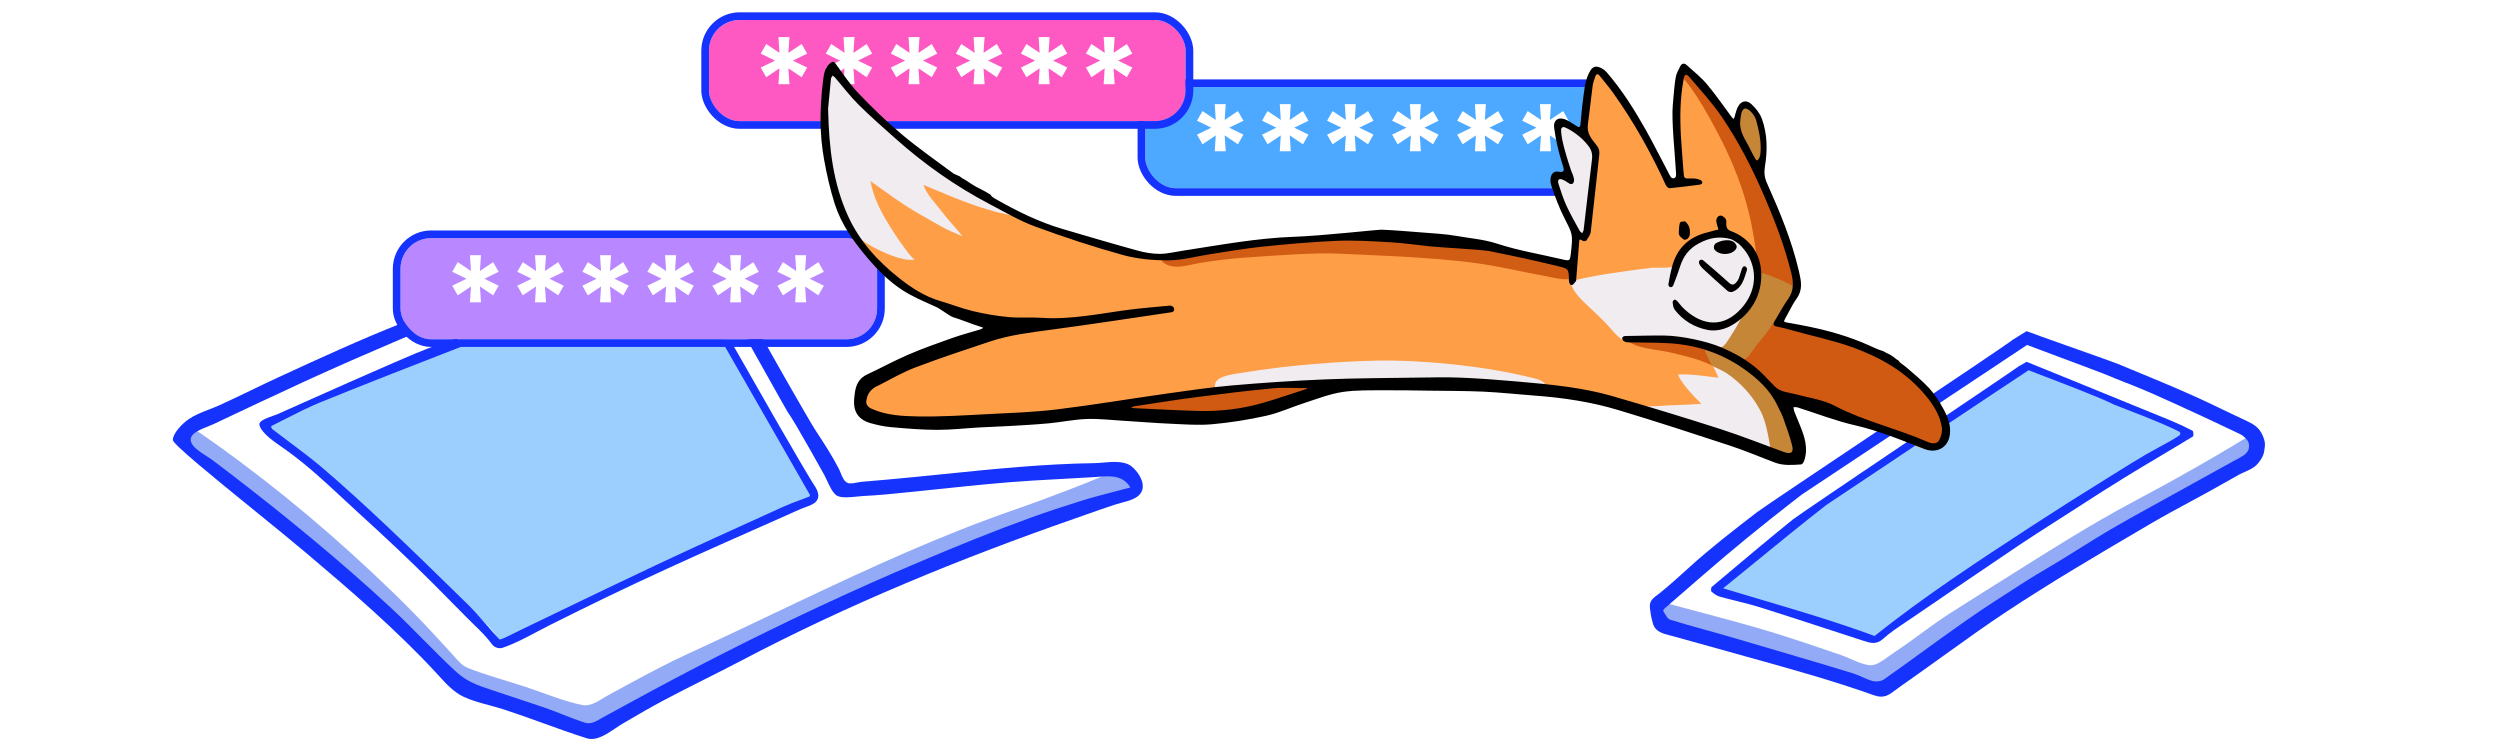 <svg width="463" height="138" viewBox="0 0 281 97" fill="none" xmlns="http://www.w3.org/2000/svg">
<path d="M248.248 45.765L271.409 56.462L271.272 59.665L254.174 69.044L235.322 81.112L222.587 90.312L216.326 87.853L206.14 85.306L196.372 82.138L193.749 81.186L193.353 78.153L217.625 59.665H218.507L219.831 58.853C219.831 58.853 220.42 56.916 221.723 57.244C222.814 57.519 224.513 55.636 224.513 55.636C224.513 55.636 228.685 51.501 229.101 51.616C231.528 52.288 239.5 45.765 239.5 45.765L241.5 44.375L248.248 45.765Z" fill="white"/>
<path d="M75.124 41.889L87.292 63.193L106.289 61.967L115.072 61.354L124.072 60.87L125.714 62.725L124.995 64.314L103.356 72.256L89.131 78.104L80.552 82.189L62.985 90.768L55.624 95.774L47.829 92.825L42.355 91.176L37.396 89.753L25.401 77.082L11.512 65.644L4.573 60.893L1.256 57.722L1.811 55.278L18.943 48.077L28.823 43.563L38.474 39.703L51.955 59.516L56.041 57.473L75.124 41.889Z" fill="white"/>
<path d="M12.839 56.145C22.809 62.68 30.99 71.449 39.483 79.723C40.417 80.634 41.475 81.511 42.239 82.573C42.474 82.9 42.77 83.755 43.127 83.937C43.611 84.182 44.6 83.443 45.037 83.235C47.639 82.003 50.248 80.779 52.854 79.556C58.445 76.931 64.035 74.304 69.63 71.686C72.349 70.413 75.067 69.143 77.786 67.868C79.124 67.241 80.47 66.622 81.796 65.966C82.707 65.515 84.296 64.898 83.863 63.752C83.385 62.488 82.439 61.244 81.765 60.067C80.95 58.642 80.135 57.216 79.322 55.79C78.656 54.622 77.99 53.451 77.323 52.283C76.969 51.664 76.612 51.049 76.258 50.43C74.936 48.108 67.264 37.15 62.889 36.826C57.052 36.385 45.889 42.993 40.811 43.502C37.631 43.822 34.405 45.412 31.446 46.529C25.091 48.929 18.994 51.942 12.938 55.018C12.903 55.322 12.868 55.629 12.833 55.933V56.137L12.839 56.145Z" fill="#9DCFFE"/>
<path d="M12.839 55.941C12.874 55.637 12.909 55.331 12.944 55.026C12.909 55.026 12.874 55.024 12.839 55.022V55.941Z" fill="#9DCFFE"/>
<path d="M41.409 91.481C41.303 91.094 41.234 90.849 41.166 90.604C43.591 91.088 45.983 92.181 48.316 92.998C48.916 93.209 49.619 93.368 50.188 93.656C50.242 93.683 50.622 93.77 50.681 93.862C50.822 94.073 50.523 94.162 50.571 94.238C50.991 94.908 52.156 95.016 52.928 95.382C53.869 95.827 54.341 95.923 55.405 95.521C56.398 95.147 57.24 94.483 58.108 93.893C59.895 92.673 61.842 91.626 63.825 90.778C68.384 88.827 72.772 86.331 77.104 83.931C78.258 83.292 79.412 82.652 80.564 82.011C81.749 81.353 82.997 80.412 84.272 79.952C85.109 79.65 85.989 79.778 86.851 79.433C88.075 78.943 89.27 78.373 90.471 77.834C99.838 73.634 109.263 69.837 119.002 66.587C121.03 65.911 122.813 65.027 124.838 64.365C125.679 64.091 126.035 63.911 125.792 62.98C125.569 62.13 124.903 60.817 123.906 60.862C122.96 60.905 121.88 61.738 121.008 62.112C119.807 62.627 118.597 63.115 117.374 63.577C114.976 64.483 112.584 65.413 110.159 66.246C100.247 69.655 90.849 74 81.387 78.49C76.693 80.716 72.014 82.969 67.289 85.13C64.875 86.235 62.534 87.479 60.199 88.739C59.129 89.317 58.061 89.897 56.992 90.478C55.957 91.039 54.795 92.018 53.596 91.781C51.071 91.28 48.524 90.169 46.073 89.375C43.648 88.588 41.123 87.912 38.75 86.981C37.802 86.609 37.337 85.898 36.654 85.165C35.831 84.282 35.02 83.388 34.201 82.499C32.498 80.655 30.737 78.865 28.933 77.117C21.715 70.117 13.967 63.556 5.77 57.731C4.761 57.014 3.744 56.307 2.724 55.604C1.754 54.936 1.088 57.267 3.196 59.859C7.249 62.849 11.085 66.207 14.89 69.506C18.747 72.85 22.691 76.085 26.445 79.546C28.241 81.202 30.003 82.91 31.756 84.613C32.596 85.428 33.421 86.258 34.25 87.085C34.989 87.824 35.852 89.038 36.75 89.571C36.957 89.693 37.153 89.601 37.392 89.751C37.684 89.932 37.835 90.259 38.17 90.435C39.126 90.939 40.378 91.152 41.403 91.478L41.409 91.481Z" fill="#93AAF6"/>
<path d="M241.007 66.906L240.971 66.922L241.011 66.932L241.007 66.906Z" fill="#93AAF6"/>
<path d="M76.797 43.546C77.63 45.108 82.995 54.578 83.975 56.072C85.054 57.718 86.133 59.363 87.015 61.097C87.083 61.231 87.147 61.393 87.216 61.565C87.422 62.085 87.664 62.692 88.152 62.878C88.457 62.994 88.924 62.9 89.341 62.815C89.534 62.776 89.716 62.74 89.866 62.727C92.105 62.539 94.346 62.343 96.582 62.122C97.94 61.989 99.295 61.851 100.648 61.713C107.174 61.047 113.666 60.385 120.25 60.29C120.596 60.285 120.983 60.252 121.388 60.218C122.687 60.107 124.171 59.981 125.089 60.719C125.804 61.295 126.596 62.412 126.545 63.364C126.471 64.739 125.02 65.119 123.829 65.432C123.58 65.497 123.342 65.559 123.13 65.627C121.771 66.063 120.424 66.539 119.078 67.015C118.596 67.186 118.114 67.356 117.631 67.525C102.814 72.697 88.152 78.69 74.251 86.013C72.685 86.837 71.104 87.631 69.523 88.426C67.698 89.343 65.874 90.259 64.074 91.221C62.46 92.083 60.879 93.006 59.298 93.928C59.145 94.018 58.991 94.108 58.837 94.197C58.55 94.365 58.242 94.573 57.918 94.791C56.751 95.578 55.392 96.496 54.163 96.107C52.255 95.503 50.365 94.82 48.474 94.137C46.77 93.521 45.065 92.905 43.346 92.347C42.744 92.151 42.119 91.984 41.49 91.815C40.349 91.508 39.198 91.199 38.158 90.719C36.867 90.122 35.873 89.031 34.921 87.986C34.792 87.844 34.663 87.702 34.534 87.563C29.362 81.976 23.508 76.943 17.699 72.037C15.841 70.468 13.367 68.457 10.867 66.426C5.627 62.168 0.277 57.822 0.277 57.269L0.28 57.271C0.28 56.454 1.409 55.188 2.41 54.52C3.189 54 4.08 53.656 4.965 53.315C5.417 53.141 5.867 52.967 6.299 52.771C7.691 52.141 9.068 51.477 10.445 50.813C11.604 50.254 12.762 49.694 13.93 49.156L14.053 49.099C19.368 46.65 24.704 44.192 30.151 42.045C31.305 41.59 32.465 41.149 33.626 40.709L33.968 40.579C34.081 40.536 34.266 40.479 34.489 40.41C34.598 40.376 34.716 40.34 34.84 40.301L35.778 41.731L35.774 41.733C33.772 42.54 31.779 43.363 29.793 44.213C25.681 45.969 21.58 47.748 17.517 49.617C13.497 51.466 9.496 53.351 5.498 55.247C5.311 55.336 5.076 55.428 4.821 55.529C3.609 56.005 1.946 56.658 2.868 57.939C3.245 58.465 3.982 58.937 4.653 59.366C4.961 59.564 5.255 59.752 5.494 59.932C6.371 60.596 7.247 61.26 8.119 61.93C15.131 67.321 22.019 72.979 28.515 78.984C29.988 80.346 31.401 81.773 32.814 83.198C34.226 84.624 35.638 86.049 37.11 87.41C38.56 88.752 39.998 89.229 41.794 89.825C41.892 89.858 41.991 89.891 42.092 89.924C42.517 90.066 42.942 90.207 43.367 90.349C45.065 90.914 46.763 91.48 48.461 92.046C49.336 92.339 50.199 92.68 51.061 93.021C51.982 93.385 52.902 93.749 53.835 94.052C54.653 94.317 55.225 93.986 55.896 93.596C56.026 93.52 56.161 93.442 56.302 93.366C57.126 92.919 57.949 92.47 58.771 92.021C59.095 91.844 59.418 91.667 59.742 91.491C63.533 89.422 67.344 87.395 71.191 85.432C79.902 80.984 88.739 76.841 97.749 73.032C102.371 71.077 107.024 69.177 111.745 67.466C113.961 66.663 116.197 65.925 118.446 65.223C119.948 64.755 121.454 64.364 122.961 63.973C123.616 63.803 124.272 63.633 124.928 63.456C123.931 61.817 122.305 61.944 120.638 62.075C120.372 62.096 120.104 62.117 119.837 62.13C117.307 62.261 114.776 62.404 112.245 62.557C108.29 62.798 104.351 63.21 100.411 63.623C99.398 63.729 98.386 63.835 97.373 63.938C96.988 63.977 96.602 64.017 96.217 64.056C94.174 64.267 92.128 64.477 90.077 64.575C89.875 64.585 89.626 64.611 89.353 64.64C88.48 64.732 87.36 64.85 86.761 64.541C86.215 64.257 85.752 63.249 85.405 62.492C85.292 62.245 85.191 62.024 85.103 61.865C83.896 59.677 82.658 57.508 81.4 55.349C81.06 54.767 80.678 54.18 80.29 53.586C79.999 53.139 75.322 44.714 75.041 44.257L76.797 43.546Z" fill="#1533FC"/>
<path d="M72.828 44.257C73.274 45.023 78.638 54.445 79.085 55.212C79.513 55.945 79.939 56.68 80.365 57.414C81.342 59.099 82.319 60.785 83.322 62.453C83.4 62.584 83.491 62.721 83.584 62.863C84.096 63.638 84.7 64.554 83.969 65.331C83.674 65.645 83.112 65.847 82.617 66.025C82.419 66.096 82.232 66.163 82.078 66.232C81.736 66.384 81.393 66.536 81.05 66.688C80.708 66.841 80.365 66.993 80.023 67.145C79.022 67.589 78.02 68.033 77.018 68.476C75.45 69.17 73.881 69.864 72.316 70.562C67.144 72.87 61.97 75.187 56.874 77.66C54.394 78.863 51.925 80.091 49.457 81.321C48.878 81.61 48.299 81.917 47.717 82.225C46.266 82.994 44.797 83.772 43.266 84.307C42.731 84.495 42.139 84.305 41.808 83.845H41.806C41.143 82.925 40.325 82.132 39.503 81.337C39.213 81.056 38.922 80.775 38.638 80.487C38.153 79.997 37.669 79.507 37.185 79.016C36.148 77.965 35.111 76.913 34.066 75.869C30.982 72.785 27.793 69.813 24.57 66.877C23.89 66.257 23.213 65.627 22.534 64.996C20.148 62.775 17.739 60.534 15.109 58.648C14.89 58.491 14.668 58.336 14.446 58.182C13.929 57.822 13.411 57.462 12.925 57.065C12.535 56.744 11.463 55.761 11.553 55.165C11.619 54.716 12.694 54.345 13.39 54.105C13.59 54.036 13.759 53.977 13.863 53.931C14.373 53.704 14.884 53.476 15.394 53.249C15.904 53.022 16.414 52.795 16.925 52.567C21.006 50.747 25.087 48.929 29.189 47.152C31.041 46.349 32.89 45.553 34.791 44.87C35.549 44.598 36.311 44.338 37.073 44.078C37.14 44.056 37.207 44.033 37.274 44.01L37.974 45.077C31.819 47.459 25.67 49.863 19.553 52.342C17.952 52.991 16.407 53.78 14.863 54.569C14.265 54.874 13.666 55.18 13.064 55.478C13.056 55.48 13.138 55.796 13.244 55.878C13.968 56.438 14.702 56.986 15.436 57.534C16.889 58.618 18.341 59.703 19.717 60.876C22.601 63.336 25.399 65.903 28.157 68.505C31.605 71.76 34.992 75.075 38.379 78.391L38.697 78.702C39.477 79.466 40.311 80.428 41.125 81.366C41.69 82.017 42.244 82.656 42.764 83.21L42.768 83.216C42.889 83.346 43.841 82.864 44.647 82.456C44.884 82.335 45.109 82.221 45.297 82.132C46.915 81.353 48.533 80.573 50.15 79.793C54.495 77.697 58.839 75.602 63.204 73.551C68.186 71.209 73.199 68.935 78.213 66.661C78.719 66.432 79.225 66.202 79.731 65.972C80.446 65.648 81.183 65.375 81.92 65.101C82.325 64.951 82.729 64.801 83.13 64.643C83.181 64.622 83.234 64.463 83.207 64.416C81.075 60.707 74.019 48.346 71.88 44.642L72.828 44.257Z" fill="#1533FC"/>
<path d="M201.291 76.745C203.734 77.546 206.295 78.049 208.783 78.696C211.16 79.315 213.446 80.169 215.75 81.01C216.835 81.407 217.928 81.782 219.014 82.171C219.803 82.452 221.214 83.329 222.06 83.225C222.875 83.124 224.109 81.788 224.774 81.29C225.853 80.481 226.933 79.672 228.016 78.868C235.943 72.985 244.522 67.974 252.881 62.731C255.097 61.34 257.313 59.951 259.529 58.56C260.003 58.262 260.479 57.964 260.953 57.665C261.347 57.418 262.442 57.02 262.624 56.636C263.028 55.784 261.407 55.482 260.716 55.196C256.077 53.274 251.445 51.333 246.796 49.44C241.221 47.177 244.463 48.866 241.812 47.636C239.162 48.866 223.748 59.264 220.693 61.238C219.705 61.485 218.551 62.939 217.748 63.589C216.633 64.492 215.503 65.376 214.365 66.25C209.931 69.662 205.525 73.079 201.291 76.741V76.745Z" fill="#9DCFFE"/>
<path d="M271.987 56.295C270.637 56.614 269.583 57.343 268.396 58.062C266.989 58.916 265.559 59.737 264.132 60.556C261.29 62.188 258.412 63.763 255.518 65.301C250.023 68.222 244.804 71.533 239.541 74.844C236.859 76.531 234.166 78.204 231.501 79.916C229.058 81.484 226.815 83.327 224.391 84.914C223.67 85.388 222.554 86.334 221.721 86.552C220.622 86.84 218.6 85.672 217.568 85.318C214.486 84.262 211.404 83.204 208.285 82.254C205.235 81.325 202.155 80.506 199.074 79.689C197.667 79.315 196.26 78.939 194.854 78.559C193.698 78.247 193.11 80.539 193.449 80.904C193.823 81.307 194.25 81.523 194.752 81.666C196.339 82.12 197.922 82.587 199.514 83.031C202.584 83.886 205.666 84.683 208.718 85.606C211.673 86.499 214.609 87.469 217.503 88.546C218.873 89.056 220.089 89.775 221.572 89.892C222.144 89.937 222.628 90.01 223.116 89.741C223.661 89.436 224.143 88.834 224.687 88.489C227.383 86.771 230.051 85.018 232.698 83.229C233.858 82.444 235.049 81.689 236.174 80.853C236.671 80.484 236.959 80.073 237.388 79.646C237.976 79.064 238.775 78.686 239.477 78.253C245.466 74.568 251.337 70.497 257.518 67.149C260.4 65.589 263.404 64.275 266.309 62.762C267.794 61.99 269.471 61.291 270.864 60.376C271.54 59.933 271.411 59.655 271.477 58.903C271.532 58.244 271.818 57.639 271.987 57.004C271.987 56.765 271.987 56.528 271.987 56.289V56.295Z" fill="#93AAF6"/>
<path d="M241.593 43.109C242.373 43.434 252.687 47.044 253.467 47.367C254.016 47.595 254.564 47.823 255.113 48.051C255.585 48.247 256.058 48.442 256.53 48.638C259.488 49.861 262.444 51.084 265.336 52.461C265.941 52.748 266.545 53.039 267.149 53.33C268.2 53.836 269.251 54.342 270.31 54.832C271.376 55.327 272.091 55.831 272.512 57.189C272.679 57.733 272.632 58.031 272.548 58.557C272.534 58.646 272.519 58.742 272.503 58.846C272.424 59.398 271.893 60.196 271.476 60.582C271.086 60.942 270.51 61.202 269.965 61.447C269.694 61.569 269.431 61.688 269.203 61.814C268.559 62.168 267.92 62.532 267.281 62.896C267.199 62.943 267.116 62.99 267.033 63.037C265.657 63.822 264.263 64.575 262.868 65.327C261.154 66.252 259.44 67.177 257.76 68.162L257.28 68.444C251.079 72.083 244.829 75.751 238.835 79.721C236.249 81.434 233.728 83.245 231.209 85.055C230.701 85.419 230.194 85.784 229.686 86.147C228.167 87.236 226.647 88.323 225.117 89.393C224.902 89.543 224.708 89.69 224.526 89.828C223.619 90.512 223.015 90.968 221.7 90.498C216.442 88.624 211.004 87.113 205.601 85.612C204.192 85.221 202.786 84.83 201.386 84.434C199.421 83.876 197.454 83.333 195.485 82.798C195.379 82.769 195.271 82.741 195.16 82.713C194.301 82.493 193.349 82.249 193.007 81.345C192.797 80.79 192.484 79.194 192.566 78.665C192.654 78.097 193.076 77.784 193.513 77.46C193.612 77.387 193.711 77.313 193.808 77.236C195.146 76.161 196.408 75.013 197.677 73.859C200.489 71.304 203.501 68.986 206.512 66.669C207.958 65.557 238.412 45.336 239.835 44.198L241.721 44.859C241.631 44.929 212.405 64.322 212.315 64.392C210.955 65.448 209.596 66.504 208.249 67.576C206.27 69.153 204.305 70.748 202.375 72.382C200.374 74.077 198.395 75.798 196.415 77.519C195.773 78.077 195.131 78.635 194.488 79.192C194.39 79.278 194.259 79.487 194.292 79.535C194.365 79.642 194.435 79.763 194.506 79.886C194.703 80.226 194.907 80.579 195.189 80.667C196.7 81.143 198.227 81.565 199.754 81.987C200.567 82.212 201.379 82.436 202.189 82.669C204.644 83.376 207.097 84.102 209.548 84.828L210.184 85.016C210.702 85.169 211.22 85.323 211.738 85.476C214.19 86.201 216.641 86.926 219.083 87.683C219.469 87.803 219.842 87.971 220.214 88.139C220.653 88.337 221.093 88.535 221.553 88.654C222.006 88.772 222.666 88.697 223.04 88.433C224.732 87.24 226.41 86.025 228.087 84.81C229.967 83.448 231.846 82.087 233.747 80.757C236.074 79.129 238.468 77.596 240.861 76.064C241.033 75.954 241.204 75.844 241.376 75.734C242.353 75.108 243.352 74.516 244.351 73.924C244.997 73.54 245.644 73.157 246.285 72.764C247.052 72.294 247.815 71.816 248.578 71.338C249.888 70.517 251.198 69.696 252.533 68.916C254.338 67.861 256.171 66.851 258.003 65.842C258.621 65.501 259.239 65.161 259.856 64.819C262.022 63.615 264.191 62.417 266.361 61.219C266.957 60.89 267.554 60.56 268.151 60.231C268.316 60.139 268.484 60.051 268.652 59.962C269.057 59.748 269.462 59.535 269.838 59.279C269.934 59.214 270.024 59.14 270.116 59.058C270.681 58.548 270.71 57.672 270.179 57.124L270.183 57.128C269.94 56.875 269.703 56.666 269.429 56.536C265.693 54.748 261.935 53.004 258.154 51.317C256.945 50.777 255.713 50.289 254.48 49.801C253.564 49.439 252.647 49.076 251.74 48.692C251.144 48.438 240.423 44.472 239.835 44.198L241.593 43.109Z" fill="#1533FC"/>
<path d="M241.593 47.098C245.551 48.721 256.376 53.094 260.328 54.732C261.304 55.137 262.264 55.58 263.199 56.07C263.324 56.133 263.357 56.75 263.25 56.816C261.85 57.672 260.439 58.511 259.029 59.35C257.494 60.264 255.959 61.178 254.437 62.112C252.416 63.353 250.421 64.638 248.426 65.922C247.828 66.308 247.229 66.693 246.63 67.078C246.166 67.375 245.702 67.671 245.238 67.967C243.685 68.958 242.131 69.949 240.604 70.977C235.924 74.129 231.261 77.307 226.602 80.487C226.336 80.669 226.067 80.849 225.798 81.028C224.797 81.698 223.793 82.369 222.907 83.169C222.033 83.958 221.25 83.705 220.389 83.427L220.376 83.423C218.777 82.906 217.18 82.384 215.583 81.862C212.708 80.923 209.833 79.983 206.948 79.076C205.925 78.754 204.881 78.494 203.837 78.235C203.099 78.051 202.362 77.868 201.631 77.662C201.247 77.556 200.886 77.287 200.581 77.017C200.481 76.927 200.504 76.494 200.618 76.398C201.17 75.934 201.721 75.47 202.272 75.006C205.22 72.524 208.167 70.043 211.166 67.625C212.235 66.764 239.627 48.413 240.721 47.581L241.898 48.168C240.414 49.123 215.574 65.697 215.564 65.705C212.417 68.153 209.332 70.675 206.246 73.197C204.863 74.327 203.48 75.458 202.091 76.582C203.736 77.083 205.389 77.573 207.043 78.063C211.999 79.531 216.967 81.004 221.801 82.79C228.317 77.594 235.38 72.976 242.348 68.43C245.613 66.302 248.909 64.22 252.224 62.169C252.664 61.898 253.103 61.624 253.541 61.351C254.746 60.601 255.951 59.85 257.176 59.134C257.634 58.866 258.186 58.567 258.759 58.258C259.734 57.731 260.765 57.174 261.48 56.685C261.663 56.558 261.645 56.281 261.445 56.18C258.826 54.88 255.761 53.77 253.02 52.688C250.862 51.569 242.237 48.379 240.57 47.694L241.593 47.098Z" fill="#1533FC"/>
<g filter="url(#filter0_d_8406_1652)">
<rect x="29.915" y="29.998" width="62.043" height="13.167" rx="4" fill="#B987FF"/>
<rect x="29.415" y="29.498" width="63.043" height="14.167" rx="4.5" stroke="#1533FC"/>
</g>
<path d="M38.957 39.354L39.09 37.292L37.364 38.448L36.651 37.191L38.51 36.286L36.651 35.38L37.364 34.123L39.09 35.279L38.957 33.217H40.39L40.252 35.279L41.977 34.123L42.691 35.38L40.837 36.286L42.691 37.191L41.977 38.448L40.252 37.292L40.39 39.354H38.957ZM47.424 39.354L47.557 37.292L45.831 38.448L45.117 37.191L46.977 36.286L45.117 35.38L45.831 34.123L47.557 35.279L47.424 33.217H48.857L48.718 35.279L50.444 34.123L51.158 35.38L49.304 36.286L51.158 37.191L50.444 38.448L48.718 37.292L48.857 39.354H47.424ZM55.891 39.354L56.024 37.292L54.298 38.448L53.584 37.191L55.443 36.286L53.584 35.38L54.298 34.123L56.024 35.279L55.891 33.217H57.324L57.185 35.279L58.911 34.123L59.625 35.38L57.771 36.286L59.625 37.191L58.911 38.448L57.185 37.292L57.324 39.354H55.891ZM64.358 39.354L64.491 37.292L62.765 38.448L62.051 37.191L63.91 36.286L62.051 35.38L62.765 34.123L64.491 35.279L64.358 33.217H65.79L65.652 35.279L67.378 34.123L68.091 35.38L66.238 36.286L68.091 37.191L67.378 38.448L65.652 37.292L65.79 39.354H64.358ZM72.824 39.354L72.957 37.292L71.232 38.448L70.518 37.191L72.377 36.286L70.518 35.38L71.232 34.123L72.957 35.279L72.824 33.217H74.257L74.119 35.279L75.844 34.123L76.558 35.38L74.705 36.286L76.558 37.191L75.844 38.448L74.119 37.292L74.257 39.354H72.824ZM81.291 39.354L81.424 37.292L79.698 38.448L78.985 37.191L80.844 36.286L78.985 35.38L79.698 34.123L81.424 35.279L81.291 33.217H82.724L82.585 35.279L84.311 34.123L85.025 35.38L83.171 36.286L85.025 37.191L84.311 38.448L82.585 37.292L82.724 39.354H81.291Z" fill="white"/>
<g filter="url(#filter1_d_8406_1652)">
<rect x="126.866" y="10.334" width="62.043" height="13.167" rx="4" fill="#4DA9FF"/>
<rect x="126.366" y="9.834" width="63.043" height="14.167" rx="4.5" stroke="#1533FC"/>
</g>
<path d="M135.909 19.689L136.042 17.628L134.316 18.784L133.602 17.526L135.461 16.621L133.602 15.716L134.316 14.458L136.042 15.614L135.909 13.553H137.342L137.203 15.614L138.929 14.458L139.643 15.716L137.789 16.621L139.643 17.526L138.929 18.784L137.203 17.628L137.342 19.689H135.909ZM144.376 19.689L144.509 17.628L142.783 18.784L142.069 17.526L143.928 16.621L142.069 15.716L142.783 14.458L144.509 15.614L144.376 13.553H145.808L145.67 15.614L147.396 14.458L148.11 15.716L146.256 16.621L148.11 17.526L147.396 18.784L145.67 17.628L145.808 19.689H144.376ZM152.842 19.689L152.976 17.628L151.25 18.784L150.536 17.526L152.395 16.621L150.536 15.716L151.25 14.458L152.976 15.614L152.842 13.553H154.275L154.137 15.614L155.863 14.458L156.576 15.716L154.723 16.621L156.576 17.526L155.863 18.784L154.137 17.628L154.275 19.689H152.842ZM161.309 19.689L161.442 17.628L159.716 18.784L159.003 17.526L160.862 16.621L159.003 15.716L159.716 14.458L161.442 15.614L161.309 13.553H162.742L162.604 15.614L164.329 14.458L165.043 15.716L163.189 16.621L165.043 17.526L164.329 18.784L162.604 17.628L162.742 19.689H161.309ZM169.776 19.689L169.909 17.628L168.183 18.784L167.469 17.526L169.329 16.621L167.469 15.716L168.183 14.458L169.909 15.614L169.776 13.553H171.209L171.07 15.614L172.796 14.458L173.51 15.716L171.656 16.621L173.51 17.526L172.796 18.784L171.07 17.628L171.209 19.689H169.776ZM178.243 19.689L178.376 17.628L176.65 18.784L175.936 17.526L177.795 16.621L175.936 15.716L176.65 14.458L178.376 15.614L178.243 13.553H179.676L179.537 15.614L181.263 14.458L181.977 15.716L180.123 16.621L181.977 17.526L181.263 18.784L179.537 17.628L179.676 19.689H178.243Z" fill="white"/>
<g filter="url(#filter2_d_8406_1652)">
<rect x="70.073" y="1.602" width="62.043" height="13.167" rx="4" fill="#FE59C2"/>
<rect x="69.573" y="1.102" width="63.043" height="14.167" rx="4.5" stroke="#1533FC"/>
</g>
<path d="M79.115 10.957L79.248 8.896L77.522 10.052L76.808 8.795L78.667 7.889L76.808 6.984L77.522 5.726L79.248 6.882L79.115 4.821H80.548L80.409 6.882L82.135 5.726L82.849 6.984L80.995 7.889L82.849 8.795L82.135 10.052L80.409 8.896L80.548 10.957H79.115ZM87.582 10.957L87.715 8.896L85.989 10.052L85.275 8.795L87.134 7.889L85.275 6.984L85.989 5.726L87.715 6.882L87.582 4.821H89.014L88.876 6.882L90.602 5.726L91.316 6.984L89.462 7.889L91.316 8.795L90.602 10.052L88.876 8.896L89.014 10.957H87.582ZM96.048 10.957L96.182 8.896L94.456 10.052L93.742 8.795L95.601 7.889L93.742 6.984L94.456 5.726L96.182 6.882L96.048 4.821H97.481L97.343 6.882L99.069 5.726L99.782 6.984L97.929 7.889L99.782 8.795L99.069 10.052L97.343 8.896L97.481 10.957H96.048ZM104.515 10.957L104.648 8.896L102.923 10.052L102.209 8.795L104.068 7.889L102.209 6.984L102.923 5.726L104.648 6.882L104.515 4.821H105.948L105.81 6.882L107.535 5.726L108.249 6.984L106.396 7.889L108.249 8.795L107.535 10.052L105.81 8.896L105.948 10.957H104.515ZM112.982 10.957L113.115 8.896L111.389 10.052L110.676 8.795L112.535 7.889L110.676 6.984L111.389 5.726L113.115 6.882L112.982 4.821H114.415L114.276 6.882L116.002 5.726L116.716 6.984L114.862 7.889L116.716 8.795L116.002 10.052L114.276 8.896L114.415 10.957H112.982ZM121.449 10.957L121.582 8.896L119.856 10.052L119.142 8.795L121.001 7.889L119.142 6.984L119.856 5.726L121.582 6.882L121.449 4.821H122.882L122.743 6.882L124.469 5.726L125.183 6.984L123.329 7.889L125.183 8.795L124.469 10.052L122.743 8.896L122.882 10.957H121.449Z" fill="white"/>
<path d="M182.48 23.971C181.836 23.376 180.962 22.247 180.431 23.48C179.859 24.806 181.001 26.61 181.526 27.76C182.053 28.92 182.633 29.473 182.886 30.715C183.04 31.471 183.209 34.796 182.429 34.98C181.971 35.089 180.842 34.611 180.39 34.498C179.673 34.321 178.956 34.145 178.239 33.969C176.728 33.603 175.21 33.197 173.676 32.931C170.792 32.433 167.832 32.176 164.93 31.773C162.074 31.377 159.206 31.097 156.341 30.795C153.602 30.507 150.713 30.76 147.968 30.952C142.394 31.34 136.519 32.059 131.096 33.41C129.736 33.748 128.571 34.079 127.209 33.599C125.985 33.168 124.907 32.968 123.641 32.727C122.299 32.472 120.946 31.853 119.639 31.442C118.195 30.987 116.747 30.535 115.311 30.049C110.018 28.258 105.625 25.153 101.029 22.05C98.98 20.666 97.093 19.166 95.091 17.724C92.699 16.002 90.748 14.076 88.714 11.95C88.287 11.502 86.659 9.423 86.034 9.48C85.338 9.544 84.907 12.471 84.852 13.037C84.561 16 85.595 18.844 85.907 21.756C86.057 23.141 86.089 24.395 86.606 25.705C87.147 27.075 87.77 28.424 88.481 29.714C89.888 32.274 91.768 34.363 94.035 36.194C96.492 38.179 99.129 39.249 101.913 40.661C103.315 41.371 104.503 41.625 106.072 41.698C107.49 41.764 109.118 41.696 110.482 42.086C105.678 43.976 100.939 46.18 95.967 47.602C93.962 48.175 91.968 48.702 90.849 50.637C90.387 51.433 89.701 52.677 90.364 53.511C91.079 54.405 92.867 54.72 93.933 54.84C99.338 55.447 104.992 55.01 110.38 54.469C113.009 54.205 115.623 54.193 118.244 53.852C120.599 53.545 123.218 54.26 125.604 54.352C131.049 54.563 136.374 54.381 141.793 53.795C144.385 53.515 145.86 52.361 148.168 51.141C148.969 50.718 150.205 50.467 150.997 50.132C152.11 49.663 153.941 50.03 155.138 50.03C165.808 50.036 176.528 49.336 186.888 52.322C192.744 54.011 198.541 55.617 204.254 57.759C205.565 58.252 206.775 58.883 208.041 59.463C209.056 59.929 210.656 60.725 211.628 59.745C212.457 58.909 211.951 57.034 211.656 56.011C211.479 55.396 211.268 54.775 211.013 54.189C210.727 53.531 210.143 52.935 209.924 52.279C211.881 52.381 214.001 53.131 215.901 53.613C217.866 54.111 219.819 54.675 221.71 55.412C223.581 56.142 225.285 57.138 227.088 58C228.966 58.897 230.226 58.603 231.402 56.861C231.402 56.385 231.402 55.907 231.402 55.431C230.877 54.275 230.416 53.047 229.807 51.934C229.247 50.91 228.412 50.243 227.556 49.485C226.594 48.633 225.771 47.64 224.727 46.878C223.663 46.102 222.476 45.69 221.244 45.259C219.956 44.809 218.654 44.356 217.329 44.021C215.944 43.672 214.516 43.584 213.129 43.255C212.516 43.11 210.08 42.638 209.859 42.072C209.618 41.453 211.244 39.358 211.483 38.718C211.936 37.509 211.469 36.296 211.17 35.09C210.844 33.763 210.406 32.476 209.953 31.187C209.487 29.859 209.001 28.54 208.513 27.222C208.096 26.101 207.146 24.728 207.026 23.552C206.897 22.29 207.394 20.858 207.349 19.552C207.306 18.249 207.167 16.75 206.64 15.541C206.378 14.942 205.51 13.502 204.687 13.807C203.982 14.066 203.923 16.243 203.809 16.889C202.393 14.924 201.104 12.748 199.36 11.051C199.003 10.704 197.432 9.053 197.005 9.092C196.423 9.145 196.435 11.282 196.404 11.658C196.176 14.385 196.194 17.06 196.321 19.793C196.376 20.968 196.596 22.23 196.504 23.399C196.457 24.005 196.488 24.248 195.763 24.279C194.76 24.322 194.615 23 194.266 22.224C193.784 21.154 193.265 20.098 192.713 19.062C191.531 16.838 190.189 14.701 188.722 12.655C188.103 11.79 187.492 10.831 186.696 10.122C185.871 9.388 185.405 8.982 184.986 10.116C184.098 12.524 184.087 14.875 183.648 17.359C182.09 16.533 180.296 14.899 180.435 17.434C180.55 19.522 181.969 22.008 182.474 23.975C182.492 23.987 182.511 24.001 182.529 24.014C182.496 24.018 182.48 24.001 182.482 23.966L182.48 23.971Z" fill="#FE9F48"/>
<path d="M209.761 51.421C210.204 51.752 210.623 52.144 211.109 52.414C211.787 52.789 212.049 52.628 212.745 52.628C213.82 52.628 214.935 53.171 215.962 53.494C218.383 54.254 220.811 54.991 223.213 55.809C224.415 56.217 225.609 56.646 226.794 57.103C227.703 57.455 229.296 58.482 230.287 58.1C231.366 57.684 231.024 56.828 231.051 56.009C231.055 55.882 231.3 55.712 231.308 55.516C231.335 54.918 231.047 54.409 230.798 53.89C229.917 52.062 229.004 50.728 227.436 49.442C225.634 47.963 224.5 46.416 222.206 45.591C219.954 44.782 217.698 44.037 215.333 43.655C214.073 43.453 212.868 43.142 211.65 42.766C211.336 42.668 209.99 42.46 209.836 42.17C209.738 41.984 210.104 41.547 210.19 41.38C209.796 41.304 209.495 41.296 209.099 41.296C209.24 41.092 209.377 40.763 209.61 40.675C209.775 40.611 210.047 40.812 210.174 40.748C210.631 40.517 210.694 40.403 210.956 39.884C211.65 38.508 211.746 37.243 211.373 35.744C210.58 32.578 209.506 29.414 208.227 26.411C207.596 24.926 206.977 23.993 207.202 22.355C207.43 20.684 207.416 18.976 207.087 17.32C206.871 16.225 206.525 14.534 205.396 13.955C203.925 13.204 204.189 15.945 203.77 16.742C201.484 14.376 200.144 10.45 196.874 9.143C196.686 10.113 196.85 10.06 197.464 10.861C197.932 11.472 198.369 12.107 198.786 12.754C199.754 14.264 200.614 15.849 201.45 17.436C202.951 20.292 204.213 23.276 205.096 26.381C205.998 29.557 206.413 32.835 206.773 36.11C206.924 37.478 206.103 38.352 205.618 39.635C205.016 41.228 204.291 42.695 203.357 44.119C202.653 45.195 202.175 46.022 200.804 45.34C200.757 45.318 200.34 44.972 200.216 44.97C199.773 44.964 194.846 44.478 193.283 44.251C192.433 44.129 191.475 43.869 190.609 43.898C189.856 43.922 189.412 44.315 190.25 44.746C191.602 45.44 193.641 45.518 195.126 45.865C196.803 46.257 198.51 46.637 200.095 47.324C202.93 48.551 204.983 50.504 206.579 53.118C207.363 54.403 208.302 55.872 208.337 57.42C208.347 57.916 207.88 59.005 208.106 59.381C208.296 59.696 209.534 60.1 209.863 60.157C213.454 60.794 210.253 52.92 209.704 51.48C209.726 51.458 209.747 51.437 209.769 51.415L209.761 51.421ZM205.823 47.812C205.78 47.775 205.749 47.746 205.717 47.72C205.77 47.648 205.835 47.644 205.909 47.708C205.882 47.738 205.857 47.769 205.823 47.812Z" fill="#D05A11"/>
<path d="M170.206 34.292C173.043 34.696 175.815 35.364 178.629 35.877C179.841 36.097 181.51 36.624 182.711 36.185C183.15 36.024 182.88 34.901 182.633 35.017C182.341 35.154 181.544 34.78 181.266 34.711C180.023 34.4 178.772 34.11 177.526 33.808C175.327 33.277 173.098 32.304 170.837 32.145C169.711 32.065 166.235 31.973 165.477 31.888C163.024 31.612 160.581 31.25 158.124 31.011C153.264 30.538 148.413 30.826 143.578 31.448C141.097 31.769 138.609 32.063 136.131 32.419C134.879 32.598 133.637 32.842 132.401 33.111C131.315 33.346 129.96 33.446 128.984 33.957C130.261 35.291 132.358 34.506 133.902 34.247C135.898 33.912 137.91 33.669 139.93 33.528C143.944 33.246 149.081 32.872 151.994 33.019C154.907 33.166 164.198 33.434 170.21 34.292H170.206Z" fill="#D15C14"/>
<path d="M128.861 54.605C132.906 54.454 136.921 54.336 140.947 53.876C144.048 53.523 147.753 51.958 150.435 50.438C147.553 49.719 144.081 50.181 141.156 50.432C138.092 50.696 135.059 51.225 132.031 51.748C130.565 52.001 129.1 52.252 127.63 52.479C126.422 52.665 124.525 52.587 123.457 53.198C121.861 54.113 123.404 54.27 124.351 54.305C125.855 54.362 127.356 54.415 128.859 54.471C128.859 54.513 128.861 54.558 128.863 54.601L128.861 54.605Z" fill="#D05A11"/>
<path d="M211.789 57.882C211.197 57.328 211.064 55.759 210.737 54.973C210.314 53.956 209.791 52.983 209.189 52.064C208.509 51.023 207.728 50.118 206.828 49.26C206.493 48.941 206.058 48.345 205.602 48.216C205.187 48.1 204.566 47.223 204.127 47.056C202.493 47.26 204.75 43.728 205.592 42.434C206.264 41.402 206.881 40.344 207.465 39.261C208.082 38.117 208.523 37.484 209.499 36.679C208.721 36.05 207.097 36.246 206.509 35.489C206.297 35.215 206.317 34.496 206.194 34.149C206.037 33.699 205.815 33.287 205.541 32.899C204.281 31.109 202.062 30.392 199.952 30.901C198.943 31.144 198.018 31.663 197.37 32.484C196.841 33.156 196.717 34.198 195.898 34.588C195.001 35.013 193.594 34.77 192.634 34.878C191.328 35.025 190.023 35.213 188.722 35.401C187.488 35.581 186.248 35.75 185.029 36.001C184.134 36.185 182.476 36.432 182.271 36.841C182.476 37.862 183.526 38.912 184.191 39.537C185.051 40.348 185.917 41.155 186.749 41.994C187.437 42.689 188.062 43.626 188.896 44.16C189.798 44.737 190.891 44.468 191.904 44.458C193.177 44.445 194.445 44.525 195.712 44.635C196.946 44.744 198.518 44.674 199.679 45.101C199.838 46.031 201.098 48.169 201.482 49.166C199.021 48.89 198 48.686 196.218 48.753C196.562 49.734 198 51.341 199.254 52.573C196.161 52.771 195.24 52.726 193.994 52.837C192.971 52.928 191.625 52.791 190.701 53.263C191.455 53.803 192.597 53.888 193.489 54.127C194.423 54.377 195.348 54.65 196.269 54.942C198.277 55.58 200.281 56.225 202.301 56.83C204.144 57.381 206.119 57.82 207.851 58.678C208.605 59.052 209.444 59.922 210.337 59.816C211.185 59.716 211.354 58.968 211.789 58.388C211.789 58.219 211.789 58.047 211.789 57.878V57.882Z" fill="#F1ECF0"/>
<path d="M98.016 24.077C102.073 25.764 105.872 27.504 110.272 28.162V27.958C107.845 26.477 105.318 25.106 102.982 23.486C101.821 22.681 100.739 21.767 99.55 21C98.57 20.367 97.624 19.912 96.815 19.07C95.183 17.375 92.94 16.425 91.308 14.677C90.399 13.702 89.476 12.74 88.563 11.768C87.793 10.949 86.855 10.25 86.169 9.37C86.101 9.37 86.032 9.37 85.965 9.37C85.37 10.295 85.058 11.314 84.923 12.397C84.917 12.45 84.802 12.489 84.739 12.536V15.6C85.254 16.333 85.223 17.73 85.35 18.6C85.499 19.626 85.693 20.643 85.838 21.668C85.987 22.722 85.956 23.789 86.253 24.82C86.539 25.817 87.033 26.738 87.45 27.684C88.328 29.68 89.184 30.934 91.141 32C92.597 32.794 95.138 34.041 96.844 33.797C96.076 33.168 95.653 32.429 95.205 31.834C94.588 31.013 94.047 30.137 93.506 29.267C92.378 27.457 91.49 25.688 91.091 23.572C93.085 24.986 95.034 26.448 97.15 27.68C98.192 28.284 99.24 28.879 100.289 29.471C101.078 29.916 101.999 30.311 103.073 30.756C102.406 29.902 101.166 28.597 100.392 27.553C99.687 26.601 98.3 25.227 98.016 24.081C97.989 24.079 97.975 24.064 97.975 24.04C97.989 24.054 98.004 24.069 98.016 24.083V24.077Z" fill="#F1ECF0"/>
<path d="M157.06 46.943C151.839 47.056 145.284 47.56 139.438 48.535C138.603 48.673 136.311 48.894 135.99 49.87C135.5 51.362 138.063 50.961 138.811 50.898C140.269 50.773 141.693 50.373 143.156 50.293C144.596 50.214 146.038 50.436 147.48 50.418C148.787 50.402 149.972 50.299 151.189 50.032C152.519 49.742 154.218 50.02 155.585 50.02C158.724 50.022 161.862 49.989 164.999 49.946C168.067 49.905 171.135 49.928 174.199 50.107C175.543 50.187 176.83 50.583 178.166 50.684C178.679 50.722 179.032 50.835 178.973 50.257C178.895 49.501 177.623 49.282 177.096 49.151C170.618 47.536 162.278 46.831 157.058 46.943H157.06Z" fill="#F1ECF0"/>
<path d="M182.096 23.625C181.789 23.259 181.379 22.796 181.005 22.855C180.245 22.971 180.337 24.085 180.437 24.61C180.75 26.242 181.563 27.962 182.306 29.436C182.8 30.415 183.83 31.583 184.52 30.102C184.831 29.436 185.053 28.123 185.113 27.398C185.194 26.397 185.301 25.394 185.337 24.391C185.386 23.012 185.715 21.209 185.231 19.885C185.002 19.258 184.388 18.772 183.957 18.245C183.47 17.655 182.984 16.889 182.251 16.582C180.323 15.773 180.65 17.82 180.972 18.986C181.395 20.506 181.857 21.989 182.351 23.484L182.096 23.627V23.625Z" fill="#F1ECF0"/>
<path d="M134.656 51.192C134.924 51.372 135.216 50.926 135.093 50.681C134.957 50.841 134.822 51 134.656 51.192Z" fill="#F1ECF0"/>
<path d="M110.272 27.957V28.162C110.384 28.178 110.496 28.195 110.609 28.211C110.496 28.127 110.384 28.041 110.272 27.957Z" fill="#F1ECF0"/>
<path d="M204.334 13.455C203.411 14.715 203.488 16.209 204.268 17.436C204.695 18.11 205.124 18.784 205.553 19.456C205.862 19.94 206.438 21.258 206.944 21.534C206.944 19.93 207.061 18.304 206.754 16.723C206.636 16.113 206.489 15.492 206.191 14.942C205.866 14.339 205.288 14.009 204.949 13.457C204.744 13.457 204.54 13.457 204.336 13.457L204.334 13.455Z" fill="#C68638"/>
<path d="M134.17 51.141C134.262 51.094 134.356 51.047 134.422 51.015C134.358 51.021 134.264 51.031 134.17 51.039V51.141Z" fill="#C68638"/>
<path d="M204.205 46.674C205.077 47.148 205.645 46.033 206.052 45.463C206.662 44.607 207.398 43.822 208.011 42.969C208.354 42.493 209.673 40.454 209.859 40.295C210.196 40.003 210.846 39.063 211.138 38.512C211.45 37.919 211.385 37.47 210.893 37.094C210.496 36.792 206.854 35.201 206.542 35.505C206.272 35.767 206.613 36.661 206.462 37.041C206.374 37.262 206.011 37.423 205.968 37.611C205.888 37.948 206.366 37.77 206.378 37.991C206.391 38.195 205.561 38.937 205.425 39.167C205.159 39.615 204.998 40.113 204.797 40.591C204.338 41.686 203.786 42.701 203.114 43.68C202.643 44.368 202.22 45.44 201.192 45.332C201.033 45.316 199.791 45.103 199.638 45.013C199.244 44.785 200.128 46.611 200.502 47.358C200.596 47.548 200.755 47.697 200.953 47.777C201.542 48.014 202.273 48.4 202.567 48.6C204.326 49.795 205.764 51.347 206.787 53.184C207.332 54.162 207.808 55.226 208.421 59.516C209.238 60.106 210.86 59.753 211.281 59.516C212.004 59.109 211.25 57.622 210.976 56.385C209.034 49.507 203.443 46.259 204.207 46.674H204.205Z" fill="#C68638"/>
<path d="M149.743 49.956H143.909C144.381 50.173 146.961 50.222 149.743 49.956Z" fill="#C68638"/>
<path d="M136.454 50.594C138.582 50.892 140.572 50.132 142.631 49.96C140.572 50.171 138.513 50.383 136.454 50.594Z" fill="#C68638"/>
<path d="M195.965 22.731C195.969 22.8 195.961 22.869 195.943 22.939C195.879 23.211 195.532 23.307 195.336 23.107C195.283 23.051 195.236 22.994 195.201 22.929C194.137 20.937 193.144 18.903 192.037 16.936C190.544 14.284 188.922 11.707 186.923 9.396C186.679 9.115 186.32 8.886 185.971 8.753C185.538 8.59 185.135 8.673 184.835 9.145C184.091 10.318 184.042 11.662 183.853 12.965C183.695 14.039 183.634 15.128 183.518 16.211C183.505 16.331 183.442 16.519 183.362 16.541C183.264 16.57 183.119 16.47 183.009 16.405C182.586 16.151 182.186 15.859 181.749 15.639C180.738 15.13 179.949 15.555 180.096 16.664C180.298 18.2 180.652 19.732 181.115 21.211C181.33 21.897 181.661 22.545 180.623 22.347C179.72 22.175 179.428 23.26 179.722 24.144C180.194 25.558 180.711 26.971 181.383 28.297C182.492 30.48 182.549 30.45 182.284 32.837C182.153 34.014 182.155 34 181.007 33.73C178.231 33.076 175.394 32.611 172.692 31.726C170.96 31.158 169.205 31.032 167.461 30.723C165.945 30.456 164.395 30.38 162.857 30.258C161.353 30.139 159.063 29.949 157.556 29.898C157.186 29.886 149.806 30.701 146.326 30.819C141.399 30.987 136.57 31.9 131.719 32.641C130.728 32.792 129.736 33.048 128.745 33.048C127.781 33.048 126.79 32.876 125.855 32.619C122.582 31.718 119.327 30.756 116.071 29.798C112.97 28.885 110.098 27.451 107.3 25.86C107.073 25.731 106.814 25.549 106.709 25.327C105.412 24.531 105.165 24.557 104.201 23.926C103.761 23.64 103.483 23.43 103.015 23.191C102.935 23.15 102.693 22.901 102.589 22.905C102.255 22.74 101.991 22.659 101.86 22.559C99.601 20.878 97.283 19.264 95.13 17.455C93.157 15.798 91.298 13.99 89.515 12.127C88.41 10.973 87.519 9.609 86.571 8.31C86.33 7.979 86.181 7.969 85.891 8.193C85.082 8.816 85.015 9.776 84.909 10.636C84.486 14.021 84.445 17.422 85.058 20.786C85.413 22.735 85.846 24.685 86.451 26.569C87.292 29.191 88.877 31.416 90.644 33.505C92.256 35.411 94.019 37.154 96.233 38.352C97.395 38.982 98.627 39.486 99.828 40.046C100.085 40.166 101.47 41.169 101.803 41.271C103.116 41.682 104.025 42.101 105.339 42.507C105.494 42.554 105.641 42.62 105.794 42.675C105.657 42.746 105.529 42.84 105.384 42.885C104.191 43.251 102.978 43.561 101.803 43.976C99.861 44.664 97.914 45.352 96.022 46.163C94.201 46.946 92.456 47.912 90.654 48.745C89.633 49.217 89.221 50.05 89.069 51.072C88.994 51.587 88.933 52.115 88.963 52.632C89.041 53.946 89.846 54.72 91.038 55.065C91.937 55.325 92.867 55.527 93.796 55.608C95.781 55.784 97.777 55.952 99.769 55.958C101.603 55.964 103.437 55.745 105.271 55.643C106.636 55.566 108.004 55.527 109.369 55.447C111.032 55.349 112.694 55.261 114.353 55.104C115.977 54.949 117.59 54.603 119.216 54.544C120.793 54.487 122.38 54.675 123.961 54.771C126.02 54.895 128.079 55.069 130.14 55.159C131.956 55.239 133.788 55.39 135.59 55.226C137.955 55.014 140.318 54.634 142.637 54.117C144.314 53.743 145.903 53 147.549 52.471C149.2 51.94 150.844 51.286 152.543 51.029C154.349 50.757 156.208 50.819 158.048 50.806C159.889 50.794 161.629 50.816 163.418 50.851C165.912 50.898 168.41 50.867 170.902 50.984C173.119 51.088 175.329 51.335 177.543 51.497C181.226 51.766 184.874 52.308 188.408 53.37C193.3 54.84 198.159 56.423 203.01 58.021C204.989 58.672 206.911 59.502 208.866 60.229C209.963 60.637 211.113 60.531 212.247 60.458C212.386 60.449 212.563 60.194 212.627 60.02C213.217 58.352 212.688 56.812 212.057 55.284C211.818 54.703 211.571 54.126 211.344 53.539C211.281 53.374 211.279 53.184 211.248 53.004C211.426 53.012 211.618 52.982 211.781 53.035C214.287 53.829 216.753 54.797 219.306 55.376C220.83 55.721 222.286 56.197 223.741 56.711C225.293 57.261 226.815 57.898 228.359 58.472C229.891 59.04 231.366 58.29 231.6 56.617C231.778 55.351 231.319 54.224 230.732 53.169C230.216 52.24 229.631 51.315 228.914 50.537C228.001 49.544 226.935 48.688 225.916 47.797C225.563 47.489 225.107 47.292 224.933 46.946C224.691 46.821 224.428 46.585 224.322 46.508C223.676 46.034 223.747 46.175 222.895 45.7C222.34 45.546 221.718 45.248 221.153 44.993C218.569 43.823 215.862 43.046 213.09 42.487C212.175 42.301 211.258 42.129 210.337 41.974C209.953 41.911 209.998 41.76 210.151 41.494C210.662 40.612 211.078 39.666 211.671 38.845C212.492 37.705 212.249 36.569 211.969 35.358C211.044 31.344 209.469 27.57 207.794 23.832C207.477 23.125 207.404 22.461 207.53 21.687C207.876 19.587 207.865 17.469 207.13 15.451C206.873 14.742 206.335 14.07 205.768 13.555C205.067 12.922 204.379 13.151 203.968 14.021C203.788 14.401 203.707 14.828 203.576 15.23C203.547 15.32 203.5 15.402 203.462 15.488C203.388 15.422 203.302 15.365 203.243 15.287C202.164 13.847 201.149 12.352 199.993 10.977C199.213 10.05 198.243 9.278 197.338 8.461C197.058 8.208 196.713 8.218 196.527 8.594C196.288 9.074 195.998 9.564 195.916 10.079C195.73 11.265 195.722 11.541 195.538 13.668C195.354 15.794 195.8 19.708 195.973 22.72L195.965 22.731ZM85.568 14.25C85.652 13.359 85.793 11.805 85.95 10.254C85.965 10.107 86.095 9.972 86.171 9.832C86.281 9.926 86.406 10.005 86.5 10.113C87.509 11.284 88.44 12.528 89.533 13.614C91.067 15.14 92.703 16.564 94.317 18.006C98.059 21.35 102.181 24.254 106.628 26.583C108.574 27.602 110.49 28.738 112.541 29.492C116.285 30.866 120.082 32.125 123.924 33.187C125.845 33.718 127.916 33.908 129.913 33.887C131.746 33.869 133.57 33.352 135.4 33.074C137.63 32.735 139.857 32.341 142.1 32.11C145.309 31.781 148.526 31.485 151.745 31.352C154.077 31.256 156.426 31.401 158.761 31.534C160.479 31.632 162.187 31.886 163.898 32.065C165.422 32.225 170.623 32.488 171.656 32.688C174.651 33.275 177.633 33.938 180.601 34.649C182.026 34.99 181.994 35.066 182.014 36.514C182.014 36.659 182.065 36.802 182.127 36.945C182.202 37.125 182.441 37.166 182.574 37.019C182.69 36.89 182.805 36.759 182.913 36.622C182.968 36.553 182.96 36.426 182.968 36.326C183.095 34.77 183.221 33.211 183.34 31.655C183.364 31.334 183.307 30.964 183.81 31.35C183.912 31.428 184.249 31.391 184.308 31.297C184.537 30.938 184.817 30.548 184.864 30.145C185.25 26.857 185.574 23.562 185.954 20.271C186.034 19.585 185.95 19.277 185.374 18.592C184.643 17.72 184.353 17.073 184.498 16.053C184.729 14.44 184.882 12.816 185.101 11.2C185.158 10.771 185.311 10.35 185.458 9.938C185.576 9.605 185.783 9.572 186.012 9.862C186.592 10.595 187.209 11.3 187.75 12.062C190.44 15.839 192.705 19.859 194.621 24.081C194.705 24.267 194.962 24.516 195.117 24.502C196.415 24.381 197.708 24.213 199 24.044C199.55 23.973 199.415 23.572 199.141 23.439C198.776 23.262 198.312 23.211 197.895 23.229C197.031 23.266 196.995 23.253 196.935 22.379C196.829 20.821 196.68 19.262 196.594 17.704C196.457 15.238 196.484 12.775 196.946 10.336C197.076 9.644 197.272 9.537 197.714 10.052C199.168 11.754 200.698 13.414 201.95 15.261C204.089 18.413 205.823 21.801 207.345 25.302C208.785 28.613 210.073 31.967 210.948 35.477C211.25 36.69 211.342 37.801 210.564 38.898C209.916 39.809 209.393 40.81 208.813 41.768C208.609 42.105 208.505 42.405 209.103 42.517C209.702 42.63 210.329 42.789 210.931 42.963C213.581 43.72 216.312 44.264 218.9 45.195C222.576 46.519 225.942 48.429 228.473 51.515C229.464 52.724 230.336 54.064 230.563 55.653C230.64 56.203 230.473 56.887 230.177 57.361C229.879 57.837 229.219 57.753 228.72 57.532C224.764 55.788 220.503 54.855 216.636 52.835C215.086 52.026 213.233 51.781 211.509 51.317C210.582 51.068 209.571 51.051 208.832 50.324C208.153 49.658 207.532 48.933 206.834 48.292C205.363 46.948 203.647 45.982 201.821 45.208C199.893 44.39 196.588 43.712 194.494 43.682C192.789 43.657 191.081 43.718 189.376 43.741C189.231 43.741 189.018 43.79 188.943 44.011C189.018 44.405 189.135 44.378 189.286 44.466C189.447 44.562 189.676 44.564 189.874 44.568C191.584 44.607 193.298 44.578 195.005 44.678C198.504 44.883 201.75 45.918 204.644 47.922C206.499 49.207 208.16 50.696 209.156 52.788C209.41 53.319 209.704 53.835 209.9 54.387C210.329 55.588 210.778 56.791 211.08 58.027C211.301 58.926 210.901 59.171 210.006 58.844C207.232 57.831 204.485 56.738 201.678 55.835C197.013 54.334 192.321 52.91 187.615 51.548C185.795 51.021 183.914 50.661 182.037 50.388C179.708 50.048 177.357 49.842 175.012 49.64C172.682 49.438 170.349 49.26 168.012 49.164C166.119 49.086 164.219 49.125 162.323 49.154C158.265 49.213 154.204 49.225 150.152 49.393C146.132 49.56 142.112 49.83 138.104 50.179C135.23 50.43 132.371 50.853 129.511 51.256C124.789 51.922 120.082 52.724 115.35 53.296C112.271 53.668 109.161 53.766 106.06 53.925C103.165 54.074 100.265 54.26 97.371 54.211C95.305 54.176 93.202 54.091 91.237 53.208C90.683 52.959 90.471 52.559 90.567 52.109C90.646 51.734 90.771 50.735 92.15 50.175C93.735 49.362 95.289 48.455 96.946 47.828C100.151 46.615 103.406 45.536 106.66 44.454C109.283 43.581 112.02 43.269 114.749 42.901C119.943 42.201 125.126 41.412 130.312 40.642C130.314 40.642 130.316 40.642 130.32 40.642C130.686 40.583 130.745 40.072 130.42 39.895C130.359 39.862 130.299 39.829 130.238 39.799C130.171 39.764 130.071 39.782 129.985 39.791C128.263 39.96 126.535 40.091 124.819 40.311C121.02 40.8 117.257 41.635 113.383 41.373C111.934 41.275 110.468 41.408 109.024 41.271C107.496 41.126 105.966 40.865 104.473 40.51C103.014 40.162 101.607 39.605 100.165 39.182C98.112 38.579 96.364 37.429 94.725 36.12C91.956 33.906 89.621 31.346 88.136 28.039C86.255 23.85 85.699 19.446 85.579 14.256L85.568 14.25ZM147.907 50.528L147.921 50.614C146.005 51.229 144.101 51.893 142.167 52.449C139.434 53.235 136.593 53.572 133.749 53.496C130.967 53.423 128.187 53.257 125.407 53.133C125.269 53.127 125.134 53.09 124.995 53.067C125.14 53.006 125.279 52.914 125.428 52.892C128.13 52.483 130.828 52.046 133.539 51.695C136.838 51.268 140.141 50.863 143.452 50.551C144.925 50.412 146.42 50.531 147.905 50.528H147.907ZM180.999 16.856C181.009 16.629 181.24 16.474 181.448 16.562C182.462 16.981 183.444 17.781 183.908 18.255C184.953 19.323 185.135 19.857 185.005 20.87C184.621 23.883 184.292 26.904 183.932 29.921C183.914 30.072 183.812 30.213 183.748 30.36C183.632 30.249 183.477 30.162 183.405 30.027C182.815 28.936 182.19 27.86 181.675 26.734C181.26 25.829 180.96 24.867 180.652 23.915C180.494 23.433 180.723 23.174 181.213 23.39C181.559 23.544 181.55 23.55 181.867 23.77C182.592 24.312 182.723 23.582 182.684 23.362C182.584 22.798 182.474 22.675 182.276 22.136C181.254 19.072 180.97 17.583 181.001 16.856H180.999ZM206.989 19.277C206.989 20.504 206.717 20.676 206.599 20.854C206.572 20.892 206.519 20.9 206.481 20.872C206.407 20.821 206.329 20.772 206.291 20.7C206.066 20.302 205.839 19.902 205.647 19.485C205.081 18.251 204.127 17.232 204.332 15.598C204.397 15.075 204.477 14.092 205.016 14.129C205.555 14.166 206.248 15.136 206.374 15.598C206.756 17.007 206.987 18.049 206.987 19.274L206.989 19.277Z" fill="black"/>
<path d="M204.129 31.736C204.648 32.265 204.991 32.613 205.345 33.236C206.748 35.717 206.176 38.536 204.062 40.558C201.656 42.858 198.98 42.139 196.868 40.072C196.59 39.801 196.374 39.466 196.108 39.182C196.02 39.086 195.836 38.98 195.745 39.014C195.636 39.053 195.499 39.249 195.514 39.355C195.563 39.682 195.595 40.06 195.781 40.307C196.852 41.717 198.318 42.593 200.016 42.936C201.521 43.242 202.93 42.662 204.101 41.753C205.962 40.307 207.005 38.342 207.056 35.969C207.11 33.511 206.009 31.563 203.862 30.413C202.984 29.943 202.412 30.129 202.503 28.832C202.516 28.67 202.424 28.454 202.301 28.35C202.222 28.282 202.138 28.219 202.052 28.16C201.817 27.994 201.488 28.06 201.335 28.301C201.264 28.411 201.211 28.525 201.202 28.64C201.17 29.081 201.474 29.694 201.474 29.898C201.27 29.898 200.459 30.149 200.022 30.256C197.599 30.848 196.049 32.345 195.428 34.768C195.24 35.503 195.089 36.251 194.966 37C194.954 37.076 194.987 37.162 195.034 37.247C195.113 37.394 195.307 37.433 195.44 37.333C195.51 37.28 195.567 37.225 195.595 37.155C195.918 36.334 196.229 35.507 196.496 34.666C196.917 33.348 197.648 32.365 198.921 31.685C200.351 30.919 201.601 30.735 203.11 31.124C203.316 31.177 204.131 31.736 204.131 31.736H204.129Z" fill="black"/>
<path d="M205.181 35.197C205.257 34.966 205.122 34.706 204.883 34.661C204.834 34.651 204.793 34.653 204.767 34.674C204.528 34.866 204.538 35.005 204.334 35.617C204.129 36.23 204.129 36.434 203.721 36.843C203.464 37.1 203.186 37.108 202.896 36.847C201.789 35.848 200.659 34.872 199.521 33.906C199.47 33.863 199.403 33.836 199.331 33.816C199.137 33.765 198.943 33.918 198.945 34.118C198.945 34.194 198.955 34.267 198.982 34.333C199.076 34.559 199.241 34.772 199.423 34.941C200.494 35.932 201.572 36.916 202.671 37.874C202.816 38.001 203.137 38.062 203.31 37.993C204.54 37.501 204.793 36.375 205.179 35.197H205.181Z" fill="black"/>
<path d="M203.517 31.532C202.7 30.92 201.27 31.532 201.065 31.737C200.861 31.941 200.849 32.29 200.929 32.419C201.47 33.297 203.278 33.271 203.784 32.374C203.892 32.182 203.927 31.941 203.519 31.532H203.517Z" fill="black"/>
<path d="M197.205 28.865C197.099 28.754 196.504 28.867 196.472 28.977C196.345 29.416 196.331 29.894 196.318 30.358C196.314 30.509 196.417 30.699 196.529 30.809C196.707 30.983 196.986 31.259 197.133 31.212C197.364 31.138 197.45 31.156 197.591 30.919C197.677 30.776 197.795 30.715 197.765 30.07C197.736 29.49 197.501 29.175 197.203 28.865H197.205Z" fill="black"/>
<defs>
<filter id="filter0_d_8406_1652" x="28.915" y="28.998" width="64.043" height="16.167" filterUnits="userSpaceOnUse" color-interpolation-filters="sRGB">
<feFlood flood-opacity="0" result="BackgroundImageFix"/>
<feColorMatrix in="SourceAlpha" type="matrix" values="0 0 0 0 0 0 0 0 0 0 0 0 0 0 0 0 0 0 127 0" result="hardAlpha"/>
<feOffset dy="1"/>
<feColorMatrix type="matrix" values="0 0 0 0 0.082 0 0 0 0 0.2 0 0 0 0 0.988 0 0 0 1 0"/>
<feBlend mode="normal" in2="BackgroundImageFix" result="effect1_dropShadow_8406_1652"/>
<feBlend mode="normal" in="SourceGraphic" in2="effect1_dropShadow_8406_1652" result="shape"/>
</filter>
<filter id="filter1_d_8406_1652" x="125.866" y="9.334" width="64.043" height="16.167" filterUnits="userSpaceOnUse" color-interpolation-filters="sRGB">
<feFlood flood-opacity="0" result="BackgroundImageFix"/>
<feColorMatrix in="SourceAlpha" type="matrix" values="0 0 0 0 0 0 0 0 0 0 0 0 0 0 0 0 0 0 127 0" result="hardAlpha"/>
<feOffset dy="1"/>
<feColorMatrix type="matrix" values="0 0 0 0 0.082 0 0 0 0 0.2 0 0 0 0 0.988 0 0 0 1 0"/>
<feBlend mode="normal" in2="BackgroundImageFix" result="effect1_dropShadow_8406_1652"/>
<feBlend mode="normal" in="SourceGraphic" in2="effect1_dropShadow_8406_1652" result="shape"/>
</filter>
<filter id="filter2_d_8406_1652" x="69.073" y="0.602" width="64.043" height="16.167" filterUnits="userSpaceOnUse" color-interpolation-filters="sRGB">
<feFlood flood-opacity="0" result="BackgroundImageFix"/>
<feColorMatrix in="SourceAlpha" type="matrix" values="0 0 0 0 0 0 0 0 0 0 0 0 0 0 0 0 0 0 127 0" result="hardAlpha"/>
<feOffset dy="1"/>
<feColorMatrix type="matrix" values="0 0 0 0 0.082 0 0 0 0 0.2 0 0 0 0 0.988 0 0 0 1 0"/>
<feBlend mode="normal" in2="BackgroundImageFix" result="effect1_dropShadow_8406_1652"/>
<feBlend mode="normal" in="SourceGraphic" in2="effect1_dropShadow_8406_1652" result="shape"/>
</filter>
</defs>
</svg>
